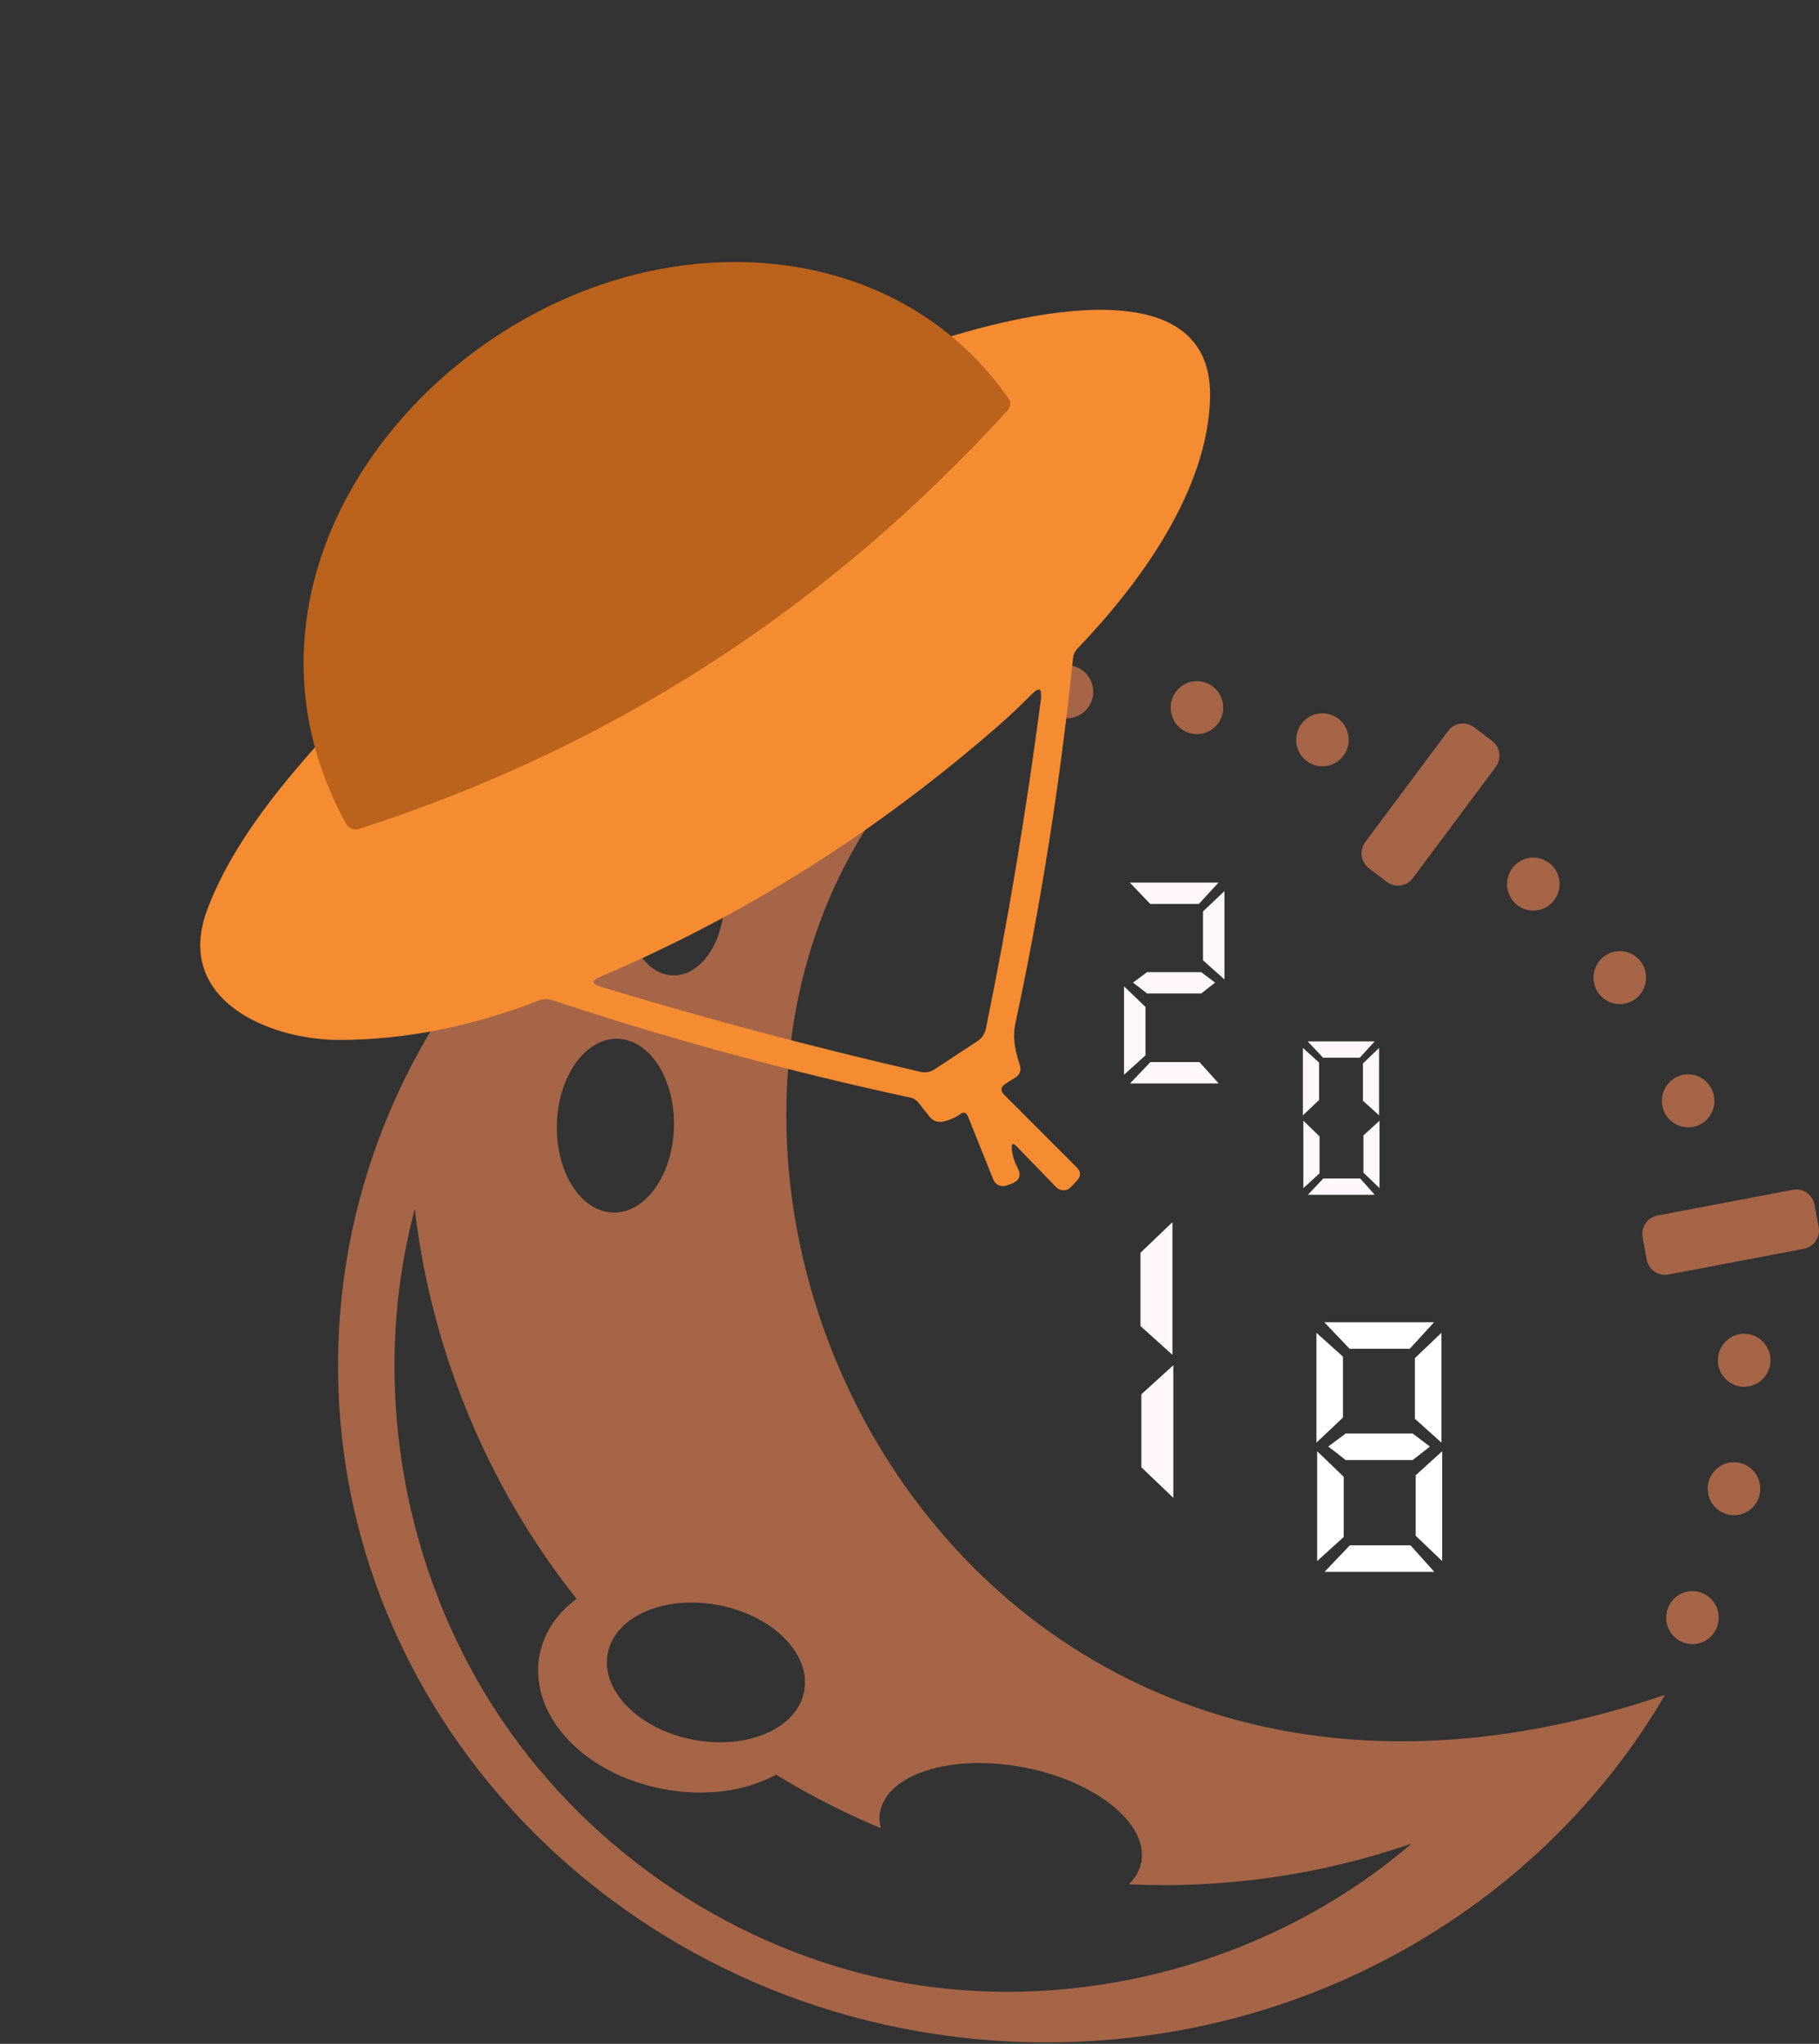 <svg width="731" height="821" viewBox="0 0 731 821" fill="none" xmlns="http://www.w3.org/2000/svg">
<rect x="0" y="0" width="731" height="821" fill="#333333" stroke="none"/>
<path d="M372.541 165.673C372.167 165.679 371.792 165.687 371.416 165.696C365.079 165.818 358.565 166.434 352.093 167.523C337.22 170.023 323.211 174.914 312.429 181.369C301.647 187.825 294.753 195.45 292.91 202.958C292.238 204.478 291.982 206.197 292.27 207.969L296.896 236.597C297.677 241.419 302.158 244.681 306.941 243.893L334.616 239.318L342.379 287.219C306.132 297.078 272.828 313.618 244.034 335.373L227.949 315.692L241.544 304.383C244 302.343 244.361 298.714 242.338 296.238L224.607 274.525C223.343 272.978 221.457 272.267 219.623 272.444C218.524 272.549 217.434 272.962 216.513 273.728L159.543 321.061C157.087 323.101 156.723 326.734 158.745 329.21L176.503 350.923C178.525 353.398 182.115 353.733 184.57 351.694L198.192 340.411L214.817 360.763C165.906 409.57 135.849 475.729 135.849 548.584C135.849 698.621 263.355 820.407 420.469 820.407C527.346 820.407 620.481 764.059 669.142 680.795C358.467 786.57 211.482 414.676 399.192 278.484L400.425 278.276L400.321 277.636C400.387 277.583 400.457 277.531 400.525 277.482C400.447 277.482 400.37 277.495 400.294 277.509L392.558 229.79L419.077 225.418C423.86 224.63 427.082 220.119 426.301 215.296L421.83 187.721H421.853C421.836 187.662 421.82 187.603 421.803 187.544L421.648 186.669C421.435 185.361 420.949 184.177 420.261 183.149C417.521 177.786 411.613 173.314 403.192 170.23C394.771 167.145 384.164 165.568 372.545 165.673H372.541ZM357.59 172.071C357.805 172.084 357.961 172.123 358.079 172.175C340.752 176.898 309.452 195.149 304.138 204.939C299.823 212.89 299.848 224.339 299.848 224.339C299.848 224.339 298.088 214.216 298.538 205.12C299.296 189.806 350.915 171.582 357.59 172.071ZM428.772 267.221C425.97 267.221 423.284 268.343 421.304 270.341C419.323 272.338 418.21 275.047 418.21 277.871C418.21 280.696 419.323 283.405 421.304 285.402C423.284 287.399 425.97 288.521 428.772 288.521C430.159 288.522 431.533 288.247 432.814 287.712C434.096 287.177 435.261 286.392 436.242 285.403C437.223 284.414 438.002 283.24 438.533 281.948C439.064 280.655 439.337 279.27 439.337 277.871C439.337 276.472 439.064 275.087 438.533 273.795C438.002 272.502 437.223 271.328 436.242 270.339C435.261 269.35 434.096 268.566 432.814 268.031C431.533 267.496 430.159 267.221 428.772 267.221ZM481.012 273.604C478.211 273.604 475.525 274.726 473.544 276.724C471.564 278.721 470.451 281.43 470.451 284.254C470.451 287.079 471.564 289.788 473.544 291.785C475.525 293.782 478.211 294.904 481.012 294.904C483.813 294.904 486.5 293.782 488.48 291.785C490.461 289.788 491.574 287.079 491.574 284.254C491.574 281.43 490.461 278.721 488.48 276.724C486.5 274.726 483.813 273.604 481.012 273.604ZM531.445 286.529C528.644 286.529 525.958 287.651 523.977 289.648C521.997 291.645 520.884 294.354 520.884 297.179C520.884 300.003 521.997 302.712 523.977 304.709C525.958 306.707 528.644 307.829 531.445 307.829C534.246 307.829 536.933 306.707 538.913 304.709C540.894 302.712 542.007 300.003 542.007 297.179C542.007 294.354 540.894 291.645 538.913 289.648C536.933 287.651 534.246 286.529 531.445 286.529ZM587.579 290.614C585.432 290.707 583.343 291.741 581.944 293.617L548.664 338.241C546.177 341.576 546.837 346.28 550.144 348.787L557.317 354.23C560.624 356.737 565.288 356.073 567.775 352.738L601.059 308.114C603.545 304.78 602.885 300.072 599.578 297.564L592.401 292.125C590.954 291.028 589.25 290.539 587.579 290.614ZM272.018 332.96C282.97 333.266 291.453 346.631 291.01 362.872C290.568 379.112 281.352 392.109 270.4 391.804C259.448 391.503 250.965 378.006 251.408 361.766C251.85 345.525 261.067 332.659 272.018 332.96ZM616.195 344.478C610.363 344.478 605.634 349.247 605.634 355.128C605.634 361.009 610.363 365.778 616.195 365.778C622.028 365.778 626.757 361.01 626.757 355.128C626.757 349.246 622.028 344.478 616.195 344.478ZM650.94 382.056C648.14 382.056 645.454 383.178 643.474 385.174C641.493 387.171 640.38 389.878 640.379 392.702C640.379 395.527 641.492 398.236 643.472 400.233C645.453 402.23 648.139 403.352 650.94 403.352C653.742 403.352 656.428 402.23 658.408 400.233C660.389 398.236 661.502 395.527 661.502 392.702C661.501 389.878 660.388 387.171 658.407 385.174C656.427 383.178 653.741 382.056 650.94 382.056ZM248.247 417.271C261.244 417.63 271.36 433.565 270.835 452.837C270.31 472.109 259.344 487.425 246.347 487.066C233.351 486.706 223.261 470.799 223.786 451.527C224.311 432.255 235.252 416.911 248.247 417.271ZM678.416 431.56C675.615 431.56 672.928 432.682 670.948 434.68C668.967 436.677 667.854 439.386 667.854 442.21C667.854 445.035 668.967 447.743 670.948 449.741C672.928 451.738 675.615 452.86 678.416 452.86C681.217 452.86 683.903 451.738 685.884 449.741C687.864 447.743 688.977 445.035 688.977 442.21C688.977 439.386 687.864 436.677 685.884 434.68C683.903 432.682 681.217 431.56 678.416 431.56ZM721.995 477.803C721.498 477.79 720.992 477.842 720.484 477.934L666.073 488.272C662.007 489.044 659.348 492.968 660.114 497.068L661.776 505.964C662.541 510.064 666.432 512.742 670.498 511.97L724.913 501.632C728.979 500.86 731.635 496.936 730.868 492.836L729.207 483.943C728.537 480.356 725.474 477.854 721.995 477.803ZM166.685 485.601C173.303 542.559 196.128 597.525 231.727 642.25C224.224 647.756 218.592 655.462 216.821 664.888C214.371 677.93 219.981 690.499 229.206 699.783C238.431 709.067 251.408 715.752 266.418 718.62C281.428 721.486 295.939 720.053 307.893 714.816C309.247 714.224 310.608 713.596 311.902 712.888C325.317 721.115 339.428 728.303 353.939 734.347C353.45 732.167 353.254 730.075 353.658 727.921C356.552 712.516 382.451 704.401 411.426 709.936C440.4 715.47 461.55 732.559 458.656 747.965C458.026 751.321 456.248 754.317 453.645 756.907C492.107 758.727 530.886 753.161 567.304 740.541C511.173 788.674 433.076 809.64 360.646 795.993C296.72 783.781 238.274 745.032 201.634 690.817C164.995 636.602 150.623 567.584 162.73 503.124C163.841 497.237 165.16 491.391 166.685 485.601ZM700.926 535.76C698.125 535.76 695.439 536.882 693.458 538.88C691.478 540.877 690.365 543.586 690.365 546.41C690.365 549.235 691.478 551.944 693.458 553.941C695.439 555.938 698.125 557.06 700.926 557.06C702.314 557.061 703.687 556.786 704.969 556.251C706.251 555.716 707.416 554.931 708.397 553.942C709.378 552.953 710.156 551.779 710.687 550.487C711.218 549.194 711.492 547.809 711.492 546.41C711.492 545.011 711.218 543.626 710.687 542.334C710.156 541.041 709.378 539.867 708.397 538.878C707.416 537.889 706.251 537.105 704.969 536.57C703.687 536.035 702.314 535.76 700.926 535.76ZM696.837 587.365C694.035 587.365 691.349 588.487 689.368 590.484C687.388 592.482 686.275 595.19 686.275 598.015C686.275 600.84 687.388 603.548 689.368 605.546C691.349 607.543 694.035 608.665 696.837 608.665C698.224 608.666 699.598 608.39 700.879 607.855C702.161 607.32 703.326 606.536 704.307 605.547C705.288 604.558 706.067 603.384 706.598 602.091C707.129 600.799 707.402 599.414 707.402 598.015C707.402 596.616 707.129 595.231 706.598 593.939C706.067 592.646 705.288 591.472 704.307 590.483C703.326 589.494 702.161 588.71 700.879 588.175C699.598 587.64 698.224 587.364 696.837 587.365ZM680.142 639.132C677.341 639.132 674.655 640.254 672.674 642.251C670.694 644.248 669.581 646.957 669.581 649.782C669.581 652.606 670.694 655.315 672.674 657.312C674.655 659.31 677.341 660.432 680.142 660.432C682.944 660.432 685.63 659.31 687.611 657.312C689.591 655.315 690.704 652.606 690.704 649.782C690.704 646.957 689.591 644.248 687.611 642.251C685.63 640.254 682.944 639.132 680.142 639.132ZM276.825 643.738C280.683 643.659 284.686 643.987 288.774 644.767C310.578 648.932 325.988 664.38 323.18 679.331C320.371 694.281 300.425 703 278.621 698.835C256.817 694.67 241.407 679.194 244.216 664.244C246.498 652.097 260.109 644.086 276.825 643.738Z" fill="#A66547"/>
<path d="M406.595 461.367C406.802 463.932 407.573 466.48 408.908 469.009C410.557 472.126 409.73 474.288 406.428 475.497L404.472 476.215C403.464 476.595 402.345 476.559 401.357 476.116C400.369 475.673 399.591 474.857 399.191 473.845L388.997 448.476C388.317 446.808 387.263 446.501 385.835 447.553C383.664 449.086 381.285 450.093 378.7 450.576C377.783 450.748 376.836 450.669 375.96 450.348C375.083 450.027 374.31 449.475 373.721 448.751L369 442.81C368.232 441.867 367.181 441.208 366.013 440.935C316.663 430.308 268.536 417.213 221.631 401.65C220.088 401.142 218.393 401.19 216.83 401.785C189.64 412.346 162.921 417.666 136.672 417.745C108.497 417.849 69.517 401.815 83.363 365.185C93.649 337.961 114.402 313.415 133.687 292.335C133.903 292.09 134.182 291.909 134.492 291.808C134.803 291.708 135.136 291.693 135.454 291.765C135.773 291.837 136.066 291.993 136.304 292.217C136.542 292.441 136.716 292.724 136.806 293.038C139.951 303.781 144.315 313.787 149.899 323.055C150.767 324.503 152.014 324.982 153.64 324.493C248.528 294.883 328.356 243.406 393.123 170.061C394.34 168.683 394.435 167.222 393.407 165.68C387.479 156.898 380.159 148.765 371.449 141.284C371.217 141.092 371.042 140.841 370.942 140.557C370.841 140.274 370.819 139.967 370.877 139.668C370.936 139.37 371.072 139.09 371.273 138.858C371.475 138.626 371.733 138.449 372.023 138.346C399.6 129.049 487.683 103.484 486.29 159.879C485.363 196.865 458.353 234.137 432.922 260.614C431.966 261.613 431.367 262.92 431.22 264.329C426.028 314.452 418.291 363.435 408.008 411.279C406.77 417.014 408.113 422.617 409.906 428.076C410.179 428.921 410.165 429.834 409.865 430.67C409.565 431.507 408.996 432.221 408.248 432.7L404.112 435.319C402.089 436.624 401.925 438.129 403.617 439.835L432.676 468.885C434.467 470.692 434.485 472.506 432.731 474.329L430.357 476.848C429.981 477.251 429.526 477.573 429.021 477.794C428.517 478.016 427.972 478.132 427.421 478.137C426.87 478.141 426.323 478.034 425.815 477.821C425.307 477.608 424.847 477.293 424.464 476.897L408.553 460.498C407.103 458.965 406.451 459.254 406.595 461.367ZM401.967 290.852C352.679 334.002 299.143 367.811 241.36 392.281C237.638 393.859 237.71 395.245 241.574 396.439C283.076 409.035 325.805 420.395 369.761 430.519C371.894 431.019 373.872 430.666 375.693 429.458L392.827 418.208C394.625 417.015 395.743 415.356 396.182 413.229C404.975 370.527 412.355 326.398 418.322 280.845C418.91 276.45 417.634 275.824 414.495 278.969C410.264 283.278 406.088 287.239 401.967 290.852Z" fill="#F68C32"/>
<path d="M259.968 109.173C314.787 97.012 372.499 112.83 405.398 160.217C405.859 160.88 406.082 161.68 406.03 162.486C405.979 163.292 405.656 164.057 405.114 164.656C332.623 244.216 245.731 300.306 144.437 332.926C143.414 333.251 142.312 333.217 141.318 332.828C140.323 332.439 139.497 331.719 138.98 330.791C86.129 234.31 165 130.212 259.968 109.173Z" fill="#BB631C"/>
<path d="M454.116 435.204L462.327 426.628H482.017L489.749 435.204H454.116ZM451.725 396.217L460.334 404.475V423.929L451.725 431.71V396.217ZM460.972 399.076C459.112 397.594 457.225 396.138 455.312 394.709L460.972 390.5H482.734L488.314 394.709L482.734 399.076H460.972ZM454.036 354.531H489.669L481.777 363.107H462.247L454.036 354.531ZM492.061 357.946V393.438L483.451 385.736V366.124L492.061 357.946Z" fill="#FFF7FB"/>
<path d="M525.582 479.94L531.778 473.392H546.638L552.473 479.94H525.582ZM523.777 450.169L530.274 456.475V471.33L523.777 477.272V450.169ZM554.398 477.272L547.901 471.027V456.111L554.398 450.169V477.272ZM525.521 418.336H552.413L546.457 424.884H531.718L525.521 418.336ZM523.596 448.046V420.943L530.094 426.824V441.862L523.596 448.046ZM554.218 420.943V448.046L547.721 442.165V427.188L554.218 420.943Z" fill="#FFF7FB"/>
<path d="M471.526 601.682L458.682 589.404V560.079L471.526 548.397V601.682ZM471.169 490.941V544.225L458.325 532.662V503.219L471.169 490.941Z" fill="#FFF7FB"/>
<path d="M532.294 631.406L542.46 620.747H566.837L576.41 631.406H532.294ZM529.333 582.947L539.992 593.212V617.392L529.333 627.064V582.947ZM579.569 627.064L568.91 616.898V592.62L579.569 582.947V627.064ZM540.782 586.5C538.479 584.658 536.143 582.849 533.774 581.072L540.782 575.841H567.725L574.634 581.072L567.725 586.5H540.782ZM532.195 531.133H576.312L566.541 541.792H542.361L532.195 531.133ZM529.037 579.493V535.377L539.696 544.95V569.426L529.037 579.493ZM579.273 535.377V579.493L568.614 569.92V545.542L579.273 535.377Z" fill="white"/>
</svg>
